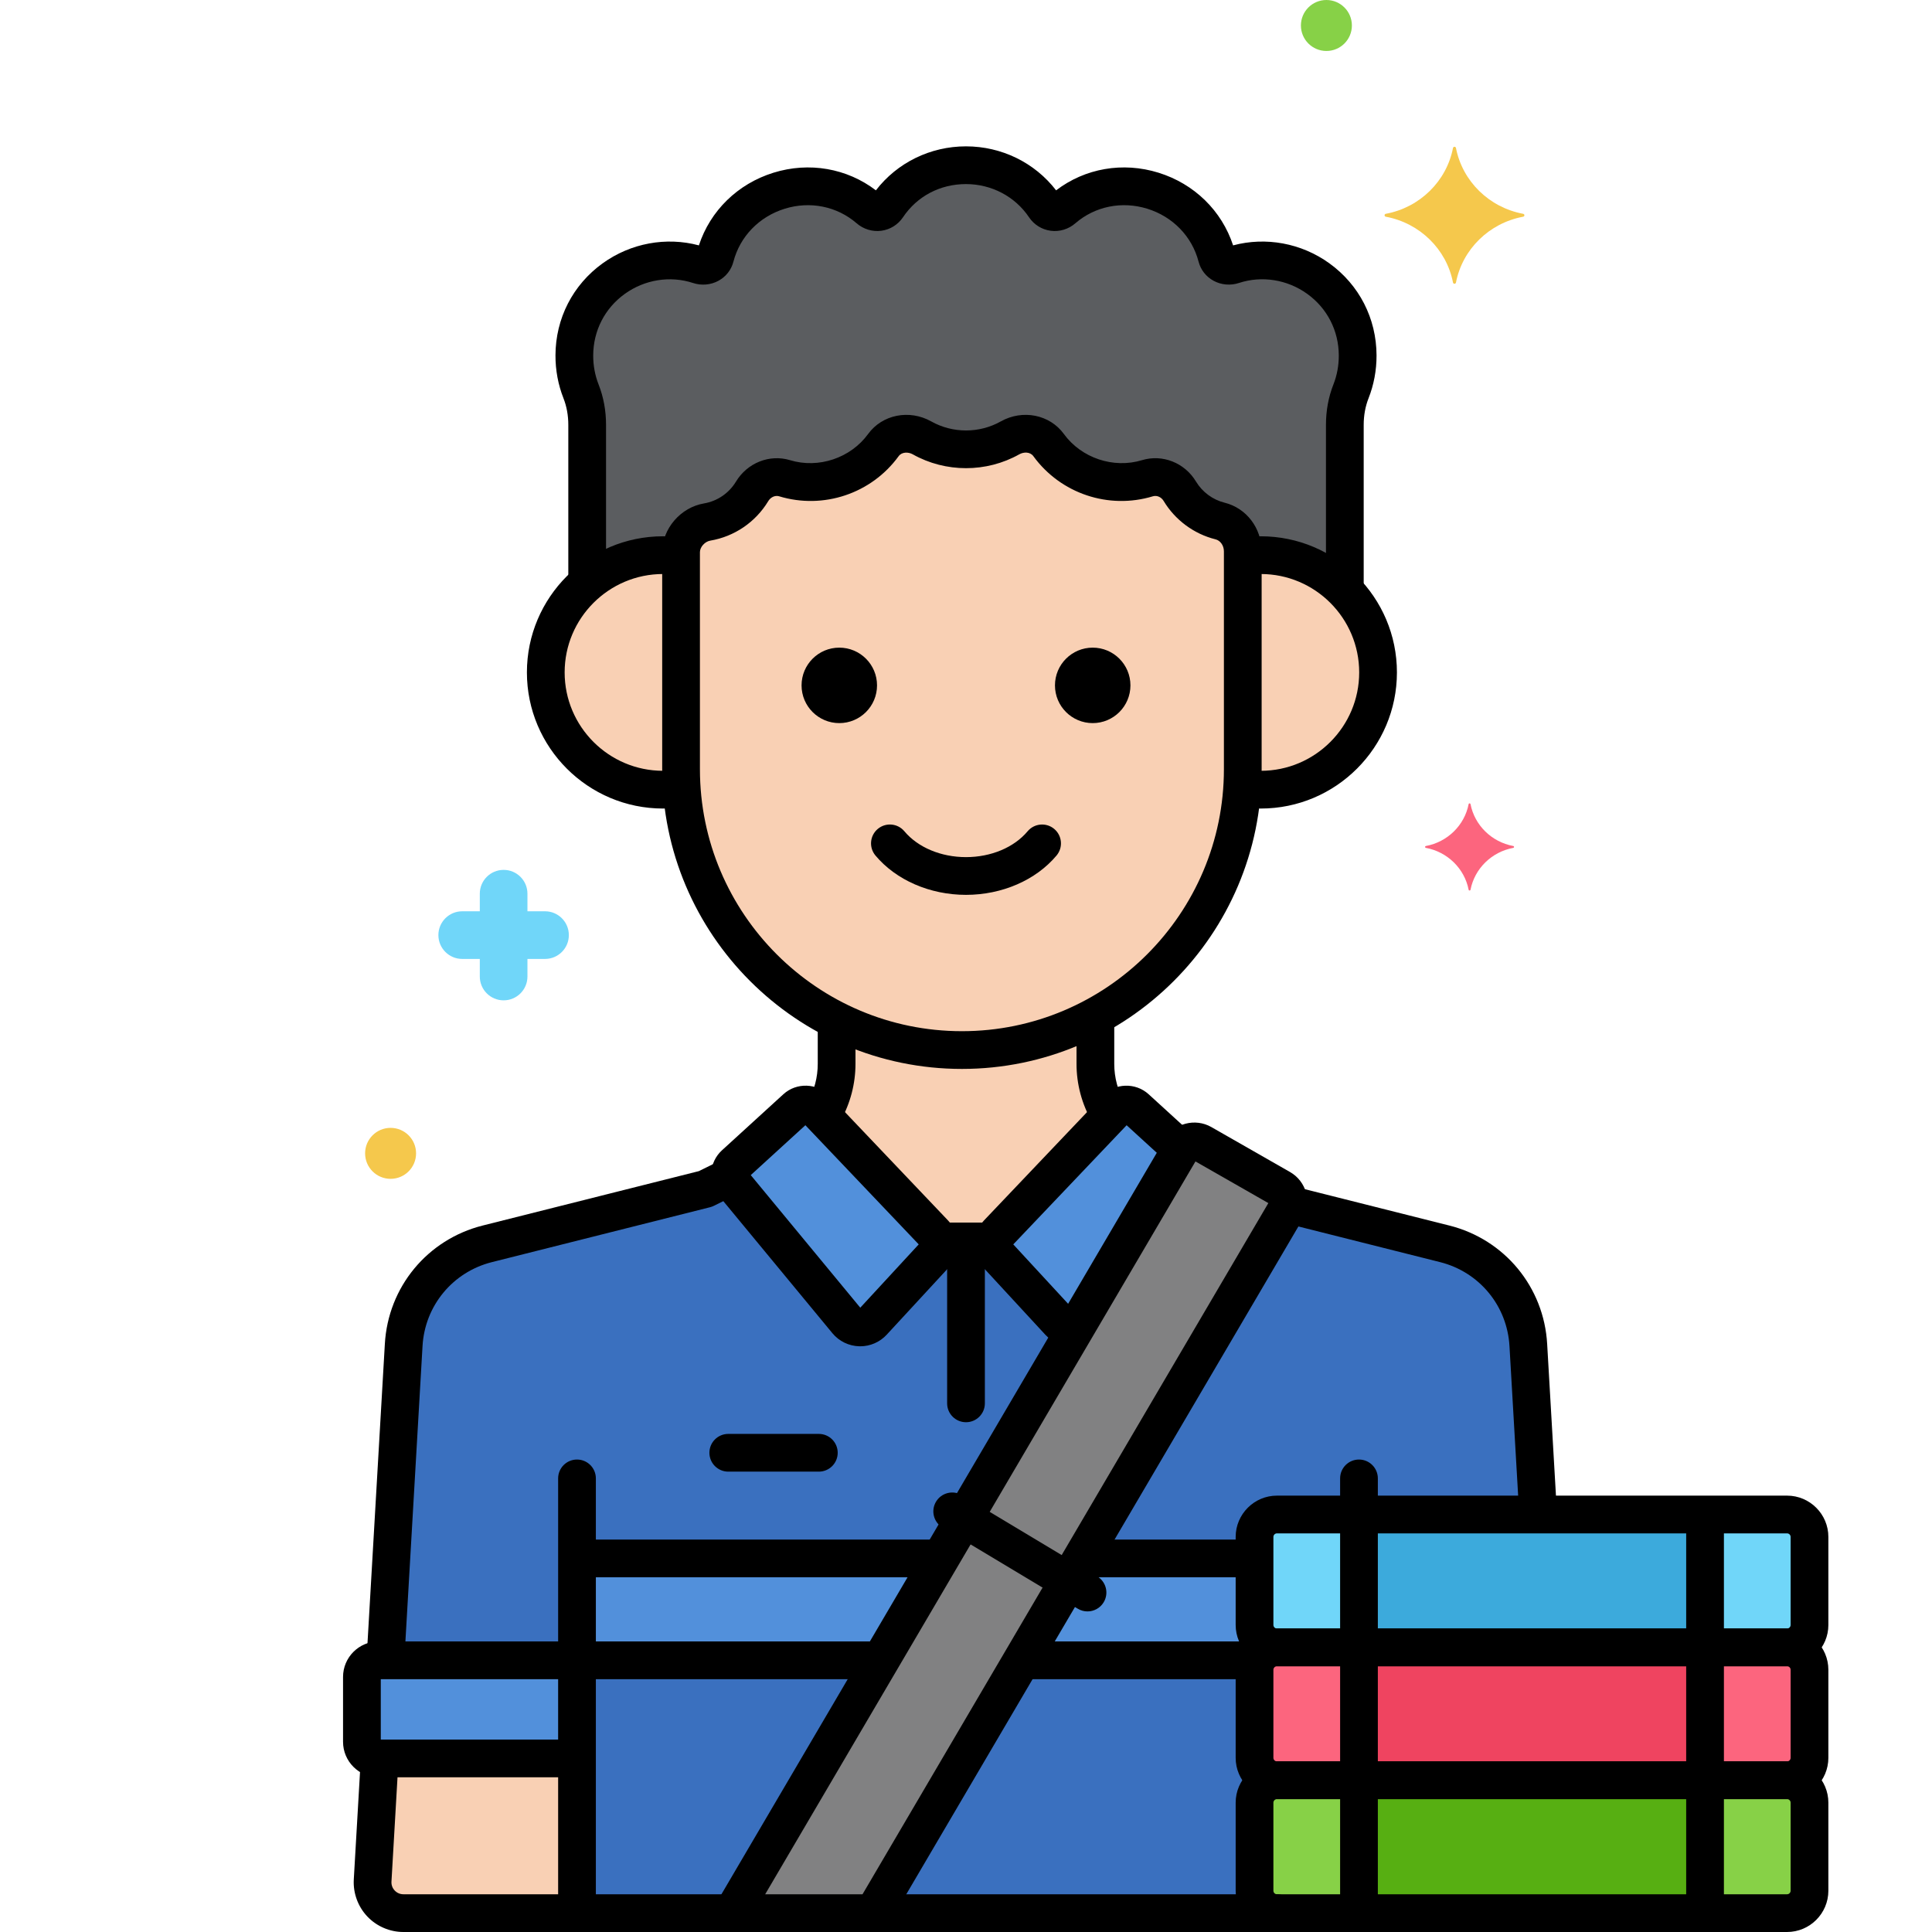 <?xml version="1.0" encoding="utf-8"?>
<!-- Generator: Adobe Illustrator 24.0.0, SVG Export Plug-In . SVG Version: 6.00 Build 0)  -->
<svg version="1.1" xmlns="http://www.w3.org/2000/svg" xmlns:xlink="http://www.w3.org/1999/xlink" x="0px" y="0px"
	 viewBox="0 0 256 256" style="enable-background:new 0 0 256 256;" xml:space="preserve">
<style type="text/css">
	.st0{fill:#3A70BF;}
	.st1{fill:#EDF4FC;}
	.st2{fill:#C7D7E5;}
	.st3{fill:#F9D0B4;}
	.st4{fill:#5B5D60;}
	.st5{fill:#5290DB;}
	.st6{fill:#70D6F9;}
	.st7{fill:#F5C84C;}
	.st8{fill:#FC657E;}
	.st9{fill:#87D147;}
	.st10{fill:#FCDD86;}
	.st11{fill:#9BE5F9;}
	.st12{fill:#B2E26D;}
	.st13{fill:#754E34;}
	.st14{fill:#FCA265;}
	.st15{fill:#818182;}
	.st16{fill:#F94EED;}
	.st17{fill:#FFC197;}
	.st18{fill:#3CAADC;}
	.st19{fill:#DAE6F1;}
	.st20{fill:#57AF12;}
	.st21{fill:#EF4460;}
	.st22{fill:#FFF0CA;}
	.st23{fill:#F98FA6;}
	.st24{fill:#EDB311;}
	.st25{fill:#FC8C48;}
	.st26{fill:#FCB9CB;}
	.st27{fill:#96BC71;}
	.st28{fill:#78A352;}
	.st29{fill:#B8DD90;}
	.st30{fill:#6FAFEF;}
	.st31{fill:#29589F;}
	.st32{fill:#414344;}
	.st33{fill:#9B6B4B;}
	.st34{fill:#73B1EF;}
</style>
<g id="Layer_1">
</g>
<g id="Layer_2">
</g>
<g id="Layer_3">
</g>
<g id="Layer_4">
</g>
<g id="Layer_5">
</g>
<g id="Layer_6">
</g>
<g id="Layer_7">
</g>
<g id="Layer_8">
</g>
<g id="Layer_9">
</g>
<g id="Layer_10">
</g>
<g id="Layer_11">
</g>
<g id="Layer_12">
</g>
<g id="Layer_13">
	<g>
		<g>
			<g>
				<path class="st3" d="M50.314,233l-0.939,16.19c-0.13,2.34,1.732,4.31,4.076,4.31h23.004l0-20.5H50.314z"/>
			</g>
		</g>
		<g>
			<g>
				<path class="st5" d="M50.159,220h26.296v13H50.159c-1.217,0-2.204-0.987-2.204-2.204v-8.592
					C47.955,220.987,48.942,220,50.159,220z"/>
			</g>
		</g>
		<g>
			<g>
				<path class="st5" d="M97.352,154.265l8.134-7.427c0.753-0.687,1.917-0.646,2.619,0.092l15.687,16.491
					c0.77,0.81,0.78,2.078,0.022,2.899l-8.157,8.837c-0.936,1.014-2.552,0.97-3.431-0.094L97.171,156.84
					C96.535,156.071,96.615,154.938,97.352,154.265z"/>
			</g>
		</g>
		<g>
			<g>
				<path class="st5" d="M140.344,175.158c0.611,0.662,1.509,0.865,2.305,0.636l13.813-23.525l-5.947-5.43
					c-0.753-0.687-1.917-0.646-2.619,0.092l-15.687,16.492c-0.77,0.81-0.78,2.078-0.022,2.899L140.344,175.158z"/>
			</g>
		</g>
		<g>
			<g>
				<path class="st15" d="M115.72,253.5l54.723-93.199c0.582-0.991,0.242-2.266-0.756-2.837l-10.416-5.952
					c-0.981-0.561-2.231-0.228-2.803,0.747L97.023,253.5H115.72z"/>
			</g>
		</g>
		<g>
			<g>
				<path class="st0" d="M140.344,175.158l-8.157-8.837c-0.758-0.821-0.748-2.089,0.022-2.899l14.884-15.648
					c-1.249-2.003-1.948-4.349-1.948-6.803v-6.335c-5.268,2.868-11.296,4.501-17.686,4.501h0c-5.959,0-11.597-1.427-16.604-3.945
					v5.778c0,2.453-0.699,4.799-1.948,6.803l14.884,15.648c0.77,0.81,0.78,2.078,0.022,2.899l-8.157,8.837
					c-0.936,1.014-2.552,0.97-3.431-0.094L97.171,156.84c-0.227-0.275-0.358-0.596-0.406-0.925l-3.296,1.625l-28.902,7.275
					c-6.233,1.569-10.721,7.008-11.078,13.425L51.067,220h25.388c0,18.595,0,27.935,0,33.5h20.568l45.626-77.706
					C141.853,176.022,140.955,175.82,140.344,175.158z"/>
			</g>
		</g>
		<g>
			<g>
				<path class="st0" d="M166.232,250.526v-11.659c0-1.642,1.332-2.974,2.974-2.974c-1.642,0-2.974-1.331-2.974-2.974V221.26
					c0-1.642,1.332-2.974,2.974-2.974c-1.642,0-2.974-1.331-2.974-2.974v-11.659c0-1.642,1.332-2.974,2.974-2.974h34.606
					l-1.301-22.44c-0.357-6.417-4.846-11.856-11.078-13.425l-20.739-5.22c-0.04,0.242-0.119,0.482-0.25,0.707L115.72,253.5h53.486
					C167.564,253.5,166.232,252.169,166.232,250.526z"/>
			</g>
		</g>
		<g>
			<g>
				<path class="st3" d="M124.339,164.5h7.323c0.072-0.393,0.253-0.769,0.547-1.078l14.884-15.648
					c-1.249-2.003-1.948-4.349-1.948-6.803v-6.335c-5.268,2.868-11.296,4.501-17.686,4.501h0c-5.959,0-11.597-1.427-16.604-3.945
					v5.778c0,2.453-0.699,4.799-1.948,6.803l14.884,15.648C124.086,163.731,124.267,164.107,124.339,164.5z"/>
			</g>
		</g>
		<g>
			<g>
				<path class="st9" d="M236.794,235.893h-67.588c-1.642,0-2.974,1.331-2.974,2.974v11.659c0,1.643,1.331,2.974,2.974,2.974h67.588
					c1.642,0,2.974-1.331,2.974-2.974v-11.659C239.768,237.224,238.436,235.893,236.794,235.893z"/>
			</g>
		</g>
		<g>
			<g>
				<path class="st8" d="M236.794,218.286h-67.588c-1.642,0-2.974,1.331-2.974,2.974v11.659c0,1.643,1.331,2.974,2.974,2.974h67.588
					c1.642,0,2.974-1.331,2.974-2.974V221.26C239.768,219.617,238.436,218.286,236.794,218.286z"/>
			</g>
		</g>
		<g>
			<g>
				<path class="st6" d="M236.794,200.679h-67.588c-1.642,0-2.974,1.331-2.974,2.974v11.659c0,1.643,1.331,2.974,2.974,2.974h67.588
					c1.642,0,2.974-1.331,2.974-2.974v-11.659C239.768,202.01,238.436,200.679,236.794,200.679z"/>
			</g>
		</g>
		<g>
			<g>
				<path class="st3" d="M167.062,73.561c-0.813,0-1.609,0.069-2.388,0.189c0,3.96,0,22.286,0,28.173
					c0,0.839-0.038,1.67-0.094,2.496c0.81,0.13,1.635,0.217,2.482,0.217c8.581,0,15.537-6.956,15.537-15.537
					S175.643,73.561,167.062,73.561z"/>
			</g>
		</g>
		<g>
			<g>
				<path class="st3" d="M90.244,101.923c0-3.856,0-20.507,0-28.173c-0.779-0.121-1.575-0.189-2.388-0.189
					c-8.581,0-15.538,6.957-15.538,15.538s6.956,15.537,15.538,15.537c0.847,0,1.672-0.086,2.482-0.217v-0.001
					C90.282,103.593,90.244,102.762,90.244,101.923z"/>
			</g>
		</g>
		<g>
			<g>
				<path class="st3" d="M161.664,69.037c-2.241-0.554-4.155-1.987-5.331-3.942c-0.889-1.478-2.645-2.227-4.295-1.726
					c-4.828,1.466-10.136-0.329-13.091-4.394c-1.166-1.604-3.385-1.927-5.113-0.955c-3.608,2.029-8.059,2.029-11.667,0.001
					c-1.729-0.972-3.949-0.649-5.115,0.955c-2.955,4.066-8.262,5.858-13.088,4.394c-1.658-0.503-3.411,0.261-4.307,1.743
					c-1.301,2.151-3.484,3.641-5.961,4.06c-1.892,0.32-3.452,2.071-3.452,3.99c0,5.843,0,17.142,0,28.76
					c0,20.468,16.747,37.215,37.215,37.215h0c20.468,0,37.215-16.747,37.215-37.215V73.057
					C164.674,71.198,163.469,69.484,161.664,69.037z"/>
			</g>
		</g>
		<g>
			<g>
				<path class="st4" d="M163.385,35.121c-0.908,0.299-1.908-0.16-2.149-1.085c-2.31-8.873-13.418-12.375-20.386-6.338
					c-0.746,0.646-1.869,0.521-2.419-0.299c-4.925-7.341-15.933-7.351-20.862,0c-0.55,0.82-1.673,0.946-2.42,0.299
					c-6.969-6.037-18.077-2.534-20.386,6.34c-0.24,0.924-1.24,1.382-2.147,1.084c-7.901-2.599-16.487,3.225-16.515,11.964
					c-0.005,1.686,0.307,3.297,0.887,4.772c0.556,1.414,0.813,2.926,0.813,4.445v20.961c2.711-2.305,6.216-3.703,10.053-3.703
					c0.813,0,1.609,0.068,2.388,0.189c0-0.196,0-0.402,0-0.588c0-1.919,1.56-3.67,3.452-3.99c2.477-0.419,4.659-1.908,5.961-4.06
					c0.896-1.482,2.649-2.246,4.307-1.743c4.826,1.465,10.133-0.328,13.088-4.394c1.166-1.604,3.386-1.927,5.115-0.955
					c3.608,2.028,8.058,2.028,11.667-0.001c1.728-0.972,3.948-0.649,5.113,0.955c2.955,4.066,8.263,5.86,13.091,4.394
					c1.65-0.501,3.406,0.248,4.295,1.726c1.176,1.955,3.09,3.388,5.331,3.942c1.805,0.447,3.01,2.161,3.01,4.02v0.693
					c0.779-0.121,1.575-0.189,2.388-0.189c4.37,0,8.312,1.81,11.135,4.715V56.303c0-1.52,0.258-3.032,0.814-4.447
					c0.579-1.473,0.891-3.083,0.887-4.767C179.873,38.351,171.293,32.519,163.385,35.121z"/>
			</g>
		</g>
		<g>
			<g>
				<polygon class="st5" points="76.455,206.5 76.455,220 116.693,220 124.619,206.5 				"/>
			</g>
		</g>
		<g>
			<g>
				<path class="st5" d="M169.206,218.286c-1.642,0-2.974-1.331-2.974-2.974V206.5h-22.916L135.39,220h31.131
					C166.996,218.99,168.016,218.286,169.206,218.286z"/>
			</g>
		</g>
		<g>
			<g>
				<rect x="180.073" y="235.893" class="st20" width="45.855" height="17.607"/>
			</g>
		</g>
		<g>
			<g>
				<rect x="180.073" y="218.286" class="st21" width="45.855" height="17.607"/>
			</g>
		</g>
		<g>
			<g>
				<rect x="180.073" y="200.679" class="st18" width="45.855" height="17.607"/>
			</g>
		</g>
		<g>
			<g>
				<path d="M76.25,256H53.451c-1.802,0-3.545-0.75-4.783-2.06c-1.238-1.309-1.89-3.09-1.79-4.889l0.898-15.479
					c0.08-1.379,1.265-2.436,2.64-2.351c1.378,0.08,2.431,1.262,2.351,2.64l-0.897,15.474c-0.024,0.433,0.129,0.851,0.431,1.17
					c0.302,0.319,0.711,0.495,1.15,0.495H76.25c1.381,0,2.5,1.119,2.5,2.5S77.631,256,76.25,256z"/>
			</g>
		</g>
		<g>
			<g>
				<path d="M180.072,202.792c-1.381,0-2.5-1.119-2.5-2.5v-4.396c0-1.381,1.119-2.5,2.5-2.5s2.5,1.119,2.5,2.5v4.396
					C182.572,201.672,181.453,202.792,180.072,202.792z"/>
			</g>
		</g>
		<g>
			<g>
				<path d="M76.455,255.04c-1.381,0-2.5-1.119-2.5-2.5v-56.644c0-1.381,1.119-2.5,2.5-2.5s2.5,1.119,2.5,2.5v56.644
					C78.955,253.92,77.836,255.04,76.455,255.04z"/>
			</g>
		</g>
		<g>
			<g>
				<path d="M75.563,235.5H50.159c-2.594,0-4.704-2.11-4.704-4.704v-8.592c0-2.594,2.11-4.704,4.704-4.704h25.497
					c1.381,0,2.5,1.119,2.5,2.5s-1.119,2.5-2.5,2.5H50.455v8h25.108c1.381,0,2.5,1.119,2.5,2.5S76.944,235.5,75.563,235.5z"/>
			</g>
		</g>
		<g>
			<g>
				<path d="M113.982,178.391c-0.044,0-0.087,0-0.131-0.002c-1.379-0.038-2.674-0.669-3.553-1.733l-15.054-18.224
					c-1.486-1.798-1.301-4.439,0.422-6.013h0l8.134-7.427c1.744-1.593,4.489-1.497,6.116,0.216l15.687,16.491
					c1.673,1.76,1.693,4.535,0.047,6.318l-8.157,8.836C116.587,177.835,115.313,178.391,113.982,178.391z M99.479,155.708
					l14.512,17.568l7.744-8.39l-15.018-15.788L99.479,155.708z M99.038,156.111c0-0.001,0.001-0.001,0.002-0.002L99.038,156.111
					L99.038,156.111z"/>
			</g>
		</g>
		<g>
			<g>
				<path d="M128,188.452c-1.381,0-2.5-1.119-2.5-2.5v-19.158c0-1.381,1.119-2.5,2.5-2.5s2.5,1.119,2.5,2.5v19.158
					C130.5,187.333,129.381,188.452,128,188.452z"/>
			</g>
		</g>
		<g>
			<g>
				<path d="M141.887,178.381c-0.045,0-0.09-0.001-0.136-0.003c-1.247-0.067-2.399-0.608-3.244-1.524l-8.157-8.836
					c-1.646-1.784-1.625-4.559,0.046-6.317l15.688-16.492c1.629-1.712,4.37-1.807,6.116-0.216l5.45,4.977
					c1.02,0.931,1.092,2.512,0.16,3.532c-0.93,1.02-2.511,1.093-3.531,0.161l-4.996-4.562l-15.019,15.788l7.851,8.505
					c1.331,0.123,2.338,1.277,2.266,2.623C144.31,177.348,143.206,178.381,141.887,178.381z"/>
			</g>
		</g>
		<g>
			<g>
				<path d="M115.72,256H97.023c-0.896,0-1.724-0.48-2.169-1.258c-0.446-0.778-0.44-1.735,0.014-2.508l59.444-101.241
					c1.261-2.145,4.042-2.884,6.199-1.652l10.417,5.953c1.067,0.61,1.829,1.601,2.146,2.788c0.315,1.188,0.147,2.425-0.475,3.485
					l-54.723,93.199C117.427,255.53,116.607,256,115.72,256z M101.39,251h12.899l53.774-91.585l-9.658-5.519L101.39,251z"/>
			</g>
		</g>
		<g>
			<g>
				<path d="M97.023,256H76.455c-1.381,0-2.5-1.119-2.5-2.5s1.119-2.5,2.5-2.5h20.568c1.381,0,2.5,1.119,2.5,2.5
					S98.404,256,97.023,256z"/>
			</g>
		</g>
		<g>
			<g>
				<path d="M51.111,221.794c-0.049,0-0.098-0.001-0.147-0.004c-1.378-0.08-2.431-1.262-2.351-2.64l2.381-41.055
					c0.42-7.545,5.63-13.859,12.964-15.705l28.644-7.209l2.523-1.244c1.238-0.611,2.737-0.102,3.348,1.137
					c0.611,1.238,0.102,2.737-1.137,3.348l-2.761,1.361c-0.158,0.078-0.324,0.139-0.495,0.182l-28.901,7.274
					c-5.2,1.309-8.895,5.786-9.193,11.14l-2.381,41.061C53.527,220.768,52.425,221.794,51.111,221.794z"/>
			</g>
		</g>
		<g>
			<g>
				<path d="M169.206,256H115.72c-1.381,0-2.5-1.119-2.5-2.5s1.119-2.5,2.5-2.5h53.486c1.381,0,2.5,1.119,2.5,2.5
					S170.587,256,169.206,256z"/>
			</g>
		</g>
		<g>
			<g>
				<path d="M203.753,202.191c-1.314,0-2.417-1.026-2.494-2.355l-1.244-21.452c-0.298-5.359-3.992-9.836-9.192-11.145l-20.18-5.079
					c-1.339-0.337-2.151-1.696-1.814-3.035c0.338-1.338,1.694-2.15,3.035-1.814l20.18,5.079c7.334,1.846,12.543,8.159,12.964,15.71
					l1.244,21.447c0.08,1.378-0.973,2.561-2.352,2.64C203.851,202.189,203.801,202.191,203.753,202.191z"/>
			</g>
		</g>
		<g>
			<g>
				<path d="M146.854,149.872c-0.866,0-1.708-0.451-2.17-1.255c-1.334-2.323-2.039-4.966-2.039-7.644v-5.722
					c0-1.381,1.119-2.5,2.5-2.5s2.5,1.119,2.5,2.5v5.722c0,1.805,0.476,3.587,1.375,5.154c0.688,1.198,0.274,2.726-0.923,3.413
					C147.704,149.765,147.276,149.872,146.854,149.872z"/>
			</g>
		</g>
		<g>
			<g>
				<path d="M131.354,167h-6.708c-1.381,0-2.5-1.119-2.5-2.5s1.119-2.5,2.5-2.5h6.708c1.381,0,2.5,1.119,2.5,2.5
					S132.734,167,131.354,167z"/>
			</g>
		</g>
		<g>
			<g>
				<path d="M109.226,149.731c-0.412,0-0.83-0.102-1.215-0.317c-1.206-0.672-1.639-2.195-0.966-3.401
					c0.857-1.538,1.311-3.281,1.311-5.042v-5.265c0-1.381,1.119-2.5,2.5-2.5s2.5,1.119,2.5,2.5v5.265
					c0,2.611-0.672,5.196-1.943,7.476C110.954,149.269,110.103,149.731,109.226,149.731z"/>
			</g>
		</g>
		<g>
			<g>
				<path d="M144.098,213.521c-0.438,0-0.882-0.115-1.284-0.357l-17.927-10.756c-1.184-0.71-1.568-2.246-0.857-3.43
					s2.247-1.568,3.43-0.857l17.927,10.756c1.184,0.71,1.568,2.246,0.857,3.43C145.774,213.087,144.946,213.521,144.098,213.521z"/>
			</g>
		</g>
		<g>
			<g>
				<path d="M108.5,195h-12c-1.381,0-2.5-1.119-2.5-2.5s1.119-2.5,2.5-2.5h12c1.381,0,2.5,1.119,2.5,2.5S109.881,195,108.5,195z"/>
			</g>
		</g>
		<g>
			<g>
				<path class="st7" d="M201.822,28.33c-4.498-0.838-8.043-4.31-8.898-8.716c-0.043-0.221-0.352-0.221-0.395,0
					c-0.855,4.406-4.4,7.879-8.898,8.716c-0.226,0.042-0.226,0.345,0,0.387c4.498,0.838,8.043,4.31,8.898,8.717
					c0.043,0.221,0.352,0.221,0.395,0c0.855-4.406,4.4-7.879,8.898-8.717C202.047,28.675,202.047,28.373,201.822,28.33z"/>
			</g>
		</g>
		<g>
			<g>
				<path class="st8" d="M200.515,112.101c-2.862-0.533-5.118-2.743-5.663-5.547c-0.027-0.141-0.224-0.141-0.251,0
					c-0.544,2.804-2.8,5.014-5.663,5.547c-0.144,0.027-0.144,0.219,0,0.246c2.862,0.533,5.118,2.743,5.663,5.547
					c0.027,0.141,0.224,0.141,0.251,0c0.544-2.804,2.8-5.014,5.663-5.547C200.658,112.32,200.658,112.128,200.515,112.101z"/>
			</g>
		</g>
		<g>
			<g>
				<path class="st6" d="M61.246,120.75h2.33v-2.33c0-1.744,1.413-3.157,3.157-3.157c1.744,0,3.157,1.413,3.157,3.157v2.33h2.329
					c1.744,0,3.157,1.413,3.157,3.157s-1.413,3.157-3.157,3.157h-2.329v2.33c0,1.744-1.413,3.157-3.157,3.157
					c-1.744,0-3.157-1.413-3.157-3.157v-2.33h-2.33c-1.744,0-3.157-1.413-3.157-3.157S59.502,120.75,61.246,120.75z"/>
			</g>
		</g>
		<g>
			<g>
				<circle class="st7" cx="51.755" cy="152.825" r="3.377"/>
			</g>
		</g>
		<g>
			<g>
				<circle class="st9" cx="175.755" cy="3.377" r="3.377"/>
			</g>
		</g>
		<g>
			<g>
				<path d="M236.794,256h-67.588c-3.019,0-5.474-2.456-5.474-5.474v-11.659c0-3.018,2.455-5.474,5.474-5.474h67.588
					c3.019,0,5.474,2.456,5.474,5.474v11.659C242.268,253.544,239.812,256,236.794,256z M169.206,238.393
					c-0.261,0-0.474,0.212-0.474,0.474v11.659c0,0.261,0.213,0.474,0.474,0.474h67.588c0.261,0,0.474-0.213,0.474-0.474v-11.659
					c0-0.261-0.213-0.474-0.474-0.474H169.206z"/>
			</g>
		</g>
		<g>
			<g>
				<path d="M236.794,238.393h-67.588c-3.019,0-5.474-2.456-5.474-5.474V221.26c0-3.019,2.455-5.474,5.474-5.474h67.588
					c3.019,0,5.474,2.456,5.474,5.474v11.659C242.268,235.938,239.812,238.393,236.794,238.393z M169.206,220.786
					c-0.261,0-0.474,0.213-0.474,0.474v11.659c0,0.261,0.213,0.474,0.474,0.474h67.588c0.261,0,0.474-0.213,0.474-0.474V221.26
					c0-0.261-0.213-0.474-0.474-0.474H169.206z"/>
			</g>
		</g>
		<g>
			<g>
				<path d="M236.794,220.786h-67.588c-3.019,0-5.474-2.456-5.474-5.474v-11.659c0-3.018,2.455-5.474,5.474-5.474h67.588
					c3.019,0,5.474,2.456,5.474,5.474v11.659C242.268,218.33,239.812,220.786,236.794,220.786z M169.206,203.179
					c-0.261,0-0.474,0.212-0.474,0.474v11.659c0,0.261,0.213,0.474,0.474,0.474h67.588c0.261,0,0.474-0.213,0.474-0.474v-11.659
					c0-0.261-0.213-0.474-0.474-0.474H169.206z"/>
			</g>
		</g>
		<g>
			<g>
				<path d="M167.062,107.136c-0.545,0-1.096-0.029-1.685-0.09c-1.373-0.141-2.372-1.369-2.231-2.742
					c0.142-1.373,1.358-2.368,2.743-2.231c0.416,0.042,0.8,0.063,1.173,0.063c7.189,0,13.038-5.849,13.038-13.038
					s-5.849-13.038-13.038-13.038c-0.388,0-0.771,0.019-1.149,0.054c-1.366,0.134-2.592-0.884-2.72-2.259
					c-0.127-1.375,0.884-2.592,2.259-2.719c0.539-0.05,1.081-0.075,1.61-0.075c9.946,0,18.038,8.092,18.038,18.038
					S177.008,107.136,167.062,107.136z"/>
			</g>
		</g>
		<g>
			<g>
				<path d="M87.856,107.136c-9.946,0-18.038-8.092-18.038-18.038s8.092-18.038,18.038-18.038c0.624,0,1.262,0.035,1.897,0.104
					c1.373,0.149,2.365,1.383,2.215,2.755c-0.149,1.372-1.387,2.361-2.755,2.215c-0.457-0.05-0.913-0.075-1.357-0.075
					c-7.189,0-13.038,5.849-13.038,13.038s5.849,13.038,13.038,13.038c0.432,0,0.879-0.028,1.368-0.085
					c1.376-0.157,2.613,0.823,2.773,2.194c0.16,1.372-0.822,2.613-2.194,2.773C89.12,107.097,88.483,107.136,87.856,107.136z"/>
			</g>
		</g>
		<g>
			<g>
				<path d="M128,118.573c-4.776,0-9.262-1.95-11.999-5.215c-0.887-1.058-0.748-2.635,0.31-3.522
					c1.059-0.887,2.635-0.747,3.522,0.31c1.798,2.146,4.852,3.427,8.167,3.427s6.368-1.281,8.167-3.427
					c0.89-1.057,2.465-1.195,3.522-0.309c1.058,0.887,1.196,2.464,0.31,3.522C137.261,116.624,132.775,118.573,128,118.573z"/>
			</g>
		</g>
		<g>
			<g>
				<circle cx="144.789" cy="90.816" r="5"/>
			</g>
		</g>
		<g>
			<g>
				<circle cx="111.211" cy="90.816" r="5"/>
			</g>
		</g>
		<g>
			<g>
				<path d="M127.459,141.638c-21.899,0-39.715-17.816-39.715-39.715V73.162c0-3.094,2.431-5.929,5.535-6.455
					c1.764-0.298,3.309-1.351,4.239-2.889c1.51-2.497,4.459-3.665,7.173-2.841c3.771,1.145,8.022-0.283,10.339-3.472
					c1.873-2.577,5.467-3.292,8.362-1.665c2.843,1.598,6.375,1.598,9.216,0c2.895-1.627,6.487-0.912,8.36,1.664
					c2.318,3.19,6.572,4.618,10.343,3.473c2.715-0.826,5.663,0.336,7.163,2.829c0.839,1.394,2.22,2.416,3.79,2.804l0,0
					c2.891,0.715,4.909,3.367,4.909,6.447v28.866C167.174,123.822,149.357,141.638,127.459,141.638z M102.928,65.716
					c-0.434,0-0.869,0.256-1.132,0.69c-1.683,2.783-4.483,4.69-7.683,5.231c-0.716,0.122-1.369,0.848-1.369,1.525v28.761
					c0,19.142,15.573,34.715,34.715,34.715s34.715-15.573,34.715-34.715V73.057c0-0.764-0.467-1.434-1.11-1.593
					c-2.85-0.705-5.354-2.556-6.873-5.08c-0.316-0.526-0.899-0.782-1.426-0.623c-5.863,1.781-12.232-0.354-15.84-5.317
					c-0.433-0.596-1.283-0.572-1.865-0.245c-4.354,2.447-9.763,2.448-14.117,0c-0.589-0.331-1.45-0.33-1.868,0.246
					c-3.605,4.96-9.971,7.096-15.836,5.316C103.136,65.731,103.032,65.716,102.928,65.716z"/>
			</g>
		</g>
		<g>
			<g>
				<path d="M178.197,80.599c-1.381,0-2.5-1.119-2.5-2.5V56.303c0-1.892,0.332-3.696,0.988-5.362
					c0.477-1.213,0.717-2.507,0.713-3.845c-0.01-3.274-1.533-6.247-4.18-8.156c-2.635-1.902-6.021-2.442-9.053-1.444
					c-1.119,0.367-2.345,0.26-3.364-0.295c-0.995-0.542-1.7-1.442-1.984-2.533c-0.869-3.339-3.407-5.959-6.79-7.01
					c-3.368-1.045-6.936-0.326-9.541,1.931c-0.904,0.784-2.098,1.145-3.273,0.986c-1.161-0.156-2.203-0.805-2.858-1.782
					c-1.85-2.756-4.974-4.402-8.357-4.402c0,0,0,0-0.001,0c-3.431,0-6.475,1.605-8.35,4.401c-0.656,0.978-1.698,1.627-2.859,1.783
					c-1.176,0.158-2.369-0.202-3.274-0.985c-2.604-2.256-6.17-2.978-9.541-1.931c-3.382,1.051-5.921,3.671-6.79,7.01
					c-0.285,1.092-0.989,1.991-1.983,2.534c-1.02,0.556-2.247,0.663-3.364,0.296c-3.032-0.998-6.417-0.457-9.054,1.445
					c-2.646,1.909-4.169,4.879-4.179,8.151c-0.004,1.339,0.236,2.634,0.714,3.85c0.655,1.666,0.987,3.47,0.987,5.36v20.62
					c0,1.381-1.119,2.5-2.5,2.5s-2.5-1.119-2.5-2.5v-20.62c0-1.262-0.215-2.45-0.64-3.531c-0.71-1.805-1.067-3.722-1.061-5.695
					c0.016-4.891,2.295-9.334,6.254-12.19c3.704-2.672,8.413-3.538,12.75-2.375c1.506-4.593,5.141-8.157,9.882-9.629
					c4.73-1.469,9.733-0.591,13.571,2.335c2.821-3.666,7.213-5.827,11.935-5.828c0,0,0.001,0,0.001,0
					c4.725,0,9.12,2.162,11.943,5.829c3.838-2.927,8.841-3.806,13.571-2.336c4.741,1.473,8.376,5.036,9.882,9.629
					c4.337-1.163,9.048-0.298,12.752,2.375c3.96,2.857,6.239,7.303,6.254,12.196c0.006,1.971-0.351,3.885-1.06,5.689
					c-0.426,1.081-0.642,2.269-0.642,3.532v21.796C180.697,79.479,179.578,80.599,178.197,80.599z"/>
			</g>
		</g>
		<g>
			<g>
				<path d="M124.042,209H77.156c-1.381,0-2.5-1.119-2.5-2.5s1.119-2.5,2.5-2.5h46.886c1.381,0,2.5,1.119,2.5,2.5
					S125.422,209,124.042,209z"/>
			</g>
		</g>
		<g>
			<g>
				<path d="M116.042,222.5H77.25c-1.381,0-2.5-1.119-2.5-2.5s1.119-2.5,2.5-2.5h38.792c1.381,0,2.5,1.119,2.5,2.5
					S117.423,222.5,116.042,222.5z"/>
			</g>
		</g>
		<g>
			<g>
				<path d="M165.594,222.5h-29.563c-1.381,0-2.5-1.119-2.5-2.5s1.119-2.5,2.5-2.5h29.563c1.381,0,2.5,1.119,2.5,2.5
					S166.975,222.5,165.594,222.5z"/>
			</g>
		</g>
		<g>
			<g>
				<path d="M165.594,209H144.1c-1.381,0-2.5-1.119-2.5-2.5s1.119-2.5,2.5-2.5h21.494c1.381,0,2.5,1.119,2.5,2.5
					S166.975,209,165.594,209z"/>
			</g>
		</g>
		<g>
			<g>
				<path d="M225.928,254.813c-1.381,0-2.5-1.119-2.5-2.5v-15.48c0-1.381,1.119-2.5,2.5-2.5s2.5,1.119,2.5,2.5v15.48
					C228.428,253.694,227.309,254.813,225.928,254.813z"/>
			</g>
		</g>
		<g>
			<g>
				<path d="M180.072,255.167c-1.381,0-2.5-1.119-2.5-2.5v-15.792c0-1.381,1.119-2.5,2.5-2.5s2.5,1.119,2.5,2.5v15.792
					C182.572,254.048,181.453,255.167,180.072,255.167z"/>
			</g>
		</g>
		<g>
			<g>
				<path d="M225.928,237.333c-1.381,0-2.5-1.119-2.5-2.5v-15.25c0-1.381,1.119-2.5,2.5-2.5s2.5,1.119,2.5,2.5v15.25
					C228.428,236.214,227.309,237.333,225.928,237.333z"/>
			</g>
		</g>
		<g>
			<g>
				<path d="M180.072,237.333c-1.381,0-2.5-1.119-2.5-2.5v-15.271c0-1.381,1.119-2.5,2.5-2.5s2.5,1.119,2.5,2.5v15.271
					C182.572,236.214,181.453,237.333,180.072,237.333z"/>
			</g>
		</g>
		<g>
			<g>
				<path d="M225.928,220.042c-1.381,0-2.5-1.119-2.5-2.5v-15.96c0-1.381,1.119-2.5,2.5-2.5s2.5,1.119,2.5,2.5v15.96
					C228.428,218.923,227.309,220.042,225.928,220.042z"/>
			</g>
		</g>
		<g>
			<g>
				<path d="M180.072,219.875c-1.381,0-2.5-1.119-2.5-2.5V201.75c0-1.381,1.119-2.5,2.5-2.5s2.5,1.119,2.5,2.5v15.625
					C182.572,218.755,181.453,219.875,180.072,219.875z"/>
			</g>
		</g>
	</g>
</g>
<g id="Layer_14">
</g>
<g id="Layer_15">
</g>
<g id="Layer_16">
</g>
<g id="Layer_17">
</g>
<g id="Layer_18">
</g>
<g id="Layer_19">
</g>
<g id="Layer_20">
</g>
<g id="Layer_21">
</g>
<g id="Layer_22">
</g>
<g id="Layer_23">
</g>
<g id="Layer_24">
</g>
<g id="Layer_25">
</g>
<g id="Layer_26">
</g>
<g id="Layer_27">
</g>
<g id="Layer_28">
</g>
<g id="Layer_29">
</g>
<g id="Layer_30">
</g>
<g id="Layer_31">
</g>
<g id="Layer_32">
</g>
<g id="Layer_33">
</g>
<g id="Layer_34">
</g>
<g id="Layer_35">
</g>
<g id="Layer_36">
</g>
<g id="Layer_37">
</g>
<g id="Layer_38">
</g>
<g id="Layer_39">
</g>
<g id="Layer_40">
</g>
<g id="Layer_41">
</g>
<g id="Layer_42">
</g>
<g id="Layer_43">
</g>
<g id="Layer_44">
</g>
<g id="Layer_45">
</g>
<g id="Layer_46">
</g>
<g id="Layer_47">
</g>
<g id="Layer_48">
</g>
<g id="Layer_49">
</g>
<g id="Layer_50">
</g>
<g id="Layer_51">
</g>
<g id="Layer_52">
</g>
<g id="Layer_53">
</g>
<g id="Layer_54">
</g>
<g id="Layer_55">
</g>
<g id="Layer_56">
</g>
<g id="Layer_57">
</g>
<g id="Layer_58">
</g>
<g id="Layer_59">
</g>
<g id="Layer_60">
</g>
<g id="Layer_61">
</g>
<g id="Layer_62">
</g>
<g id="Layer_63">
</g>
<g id="Layer_64">
</g>
<g id="Layer_65">
</g>
<g id="Layer_66">
</g>
<g id="Layer_67">
</g>
<g id="Layer_68">
</g>
<g id="Layer_69">
</g>
<g id="Layer_70">
</g>
<g id="Layer_71">
</g>
<g id="Layer_72">
</g>
<g id="Layer_73">
</g>
<g id="Layer_74">
</g>
<g id="Layer_75">
</g>
<g id="Layer_76">
</g>
<g id="Layer_77">
</g>
<g id="Layer_78">
</g>
<g id="Layer_79">
</g>
<g id="Layer_80">
</g>
</svg>
